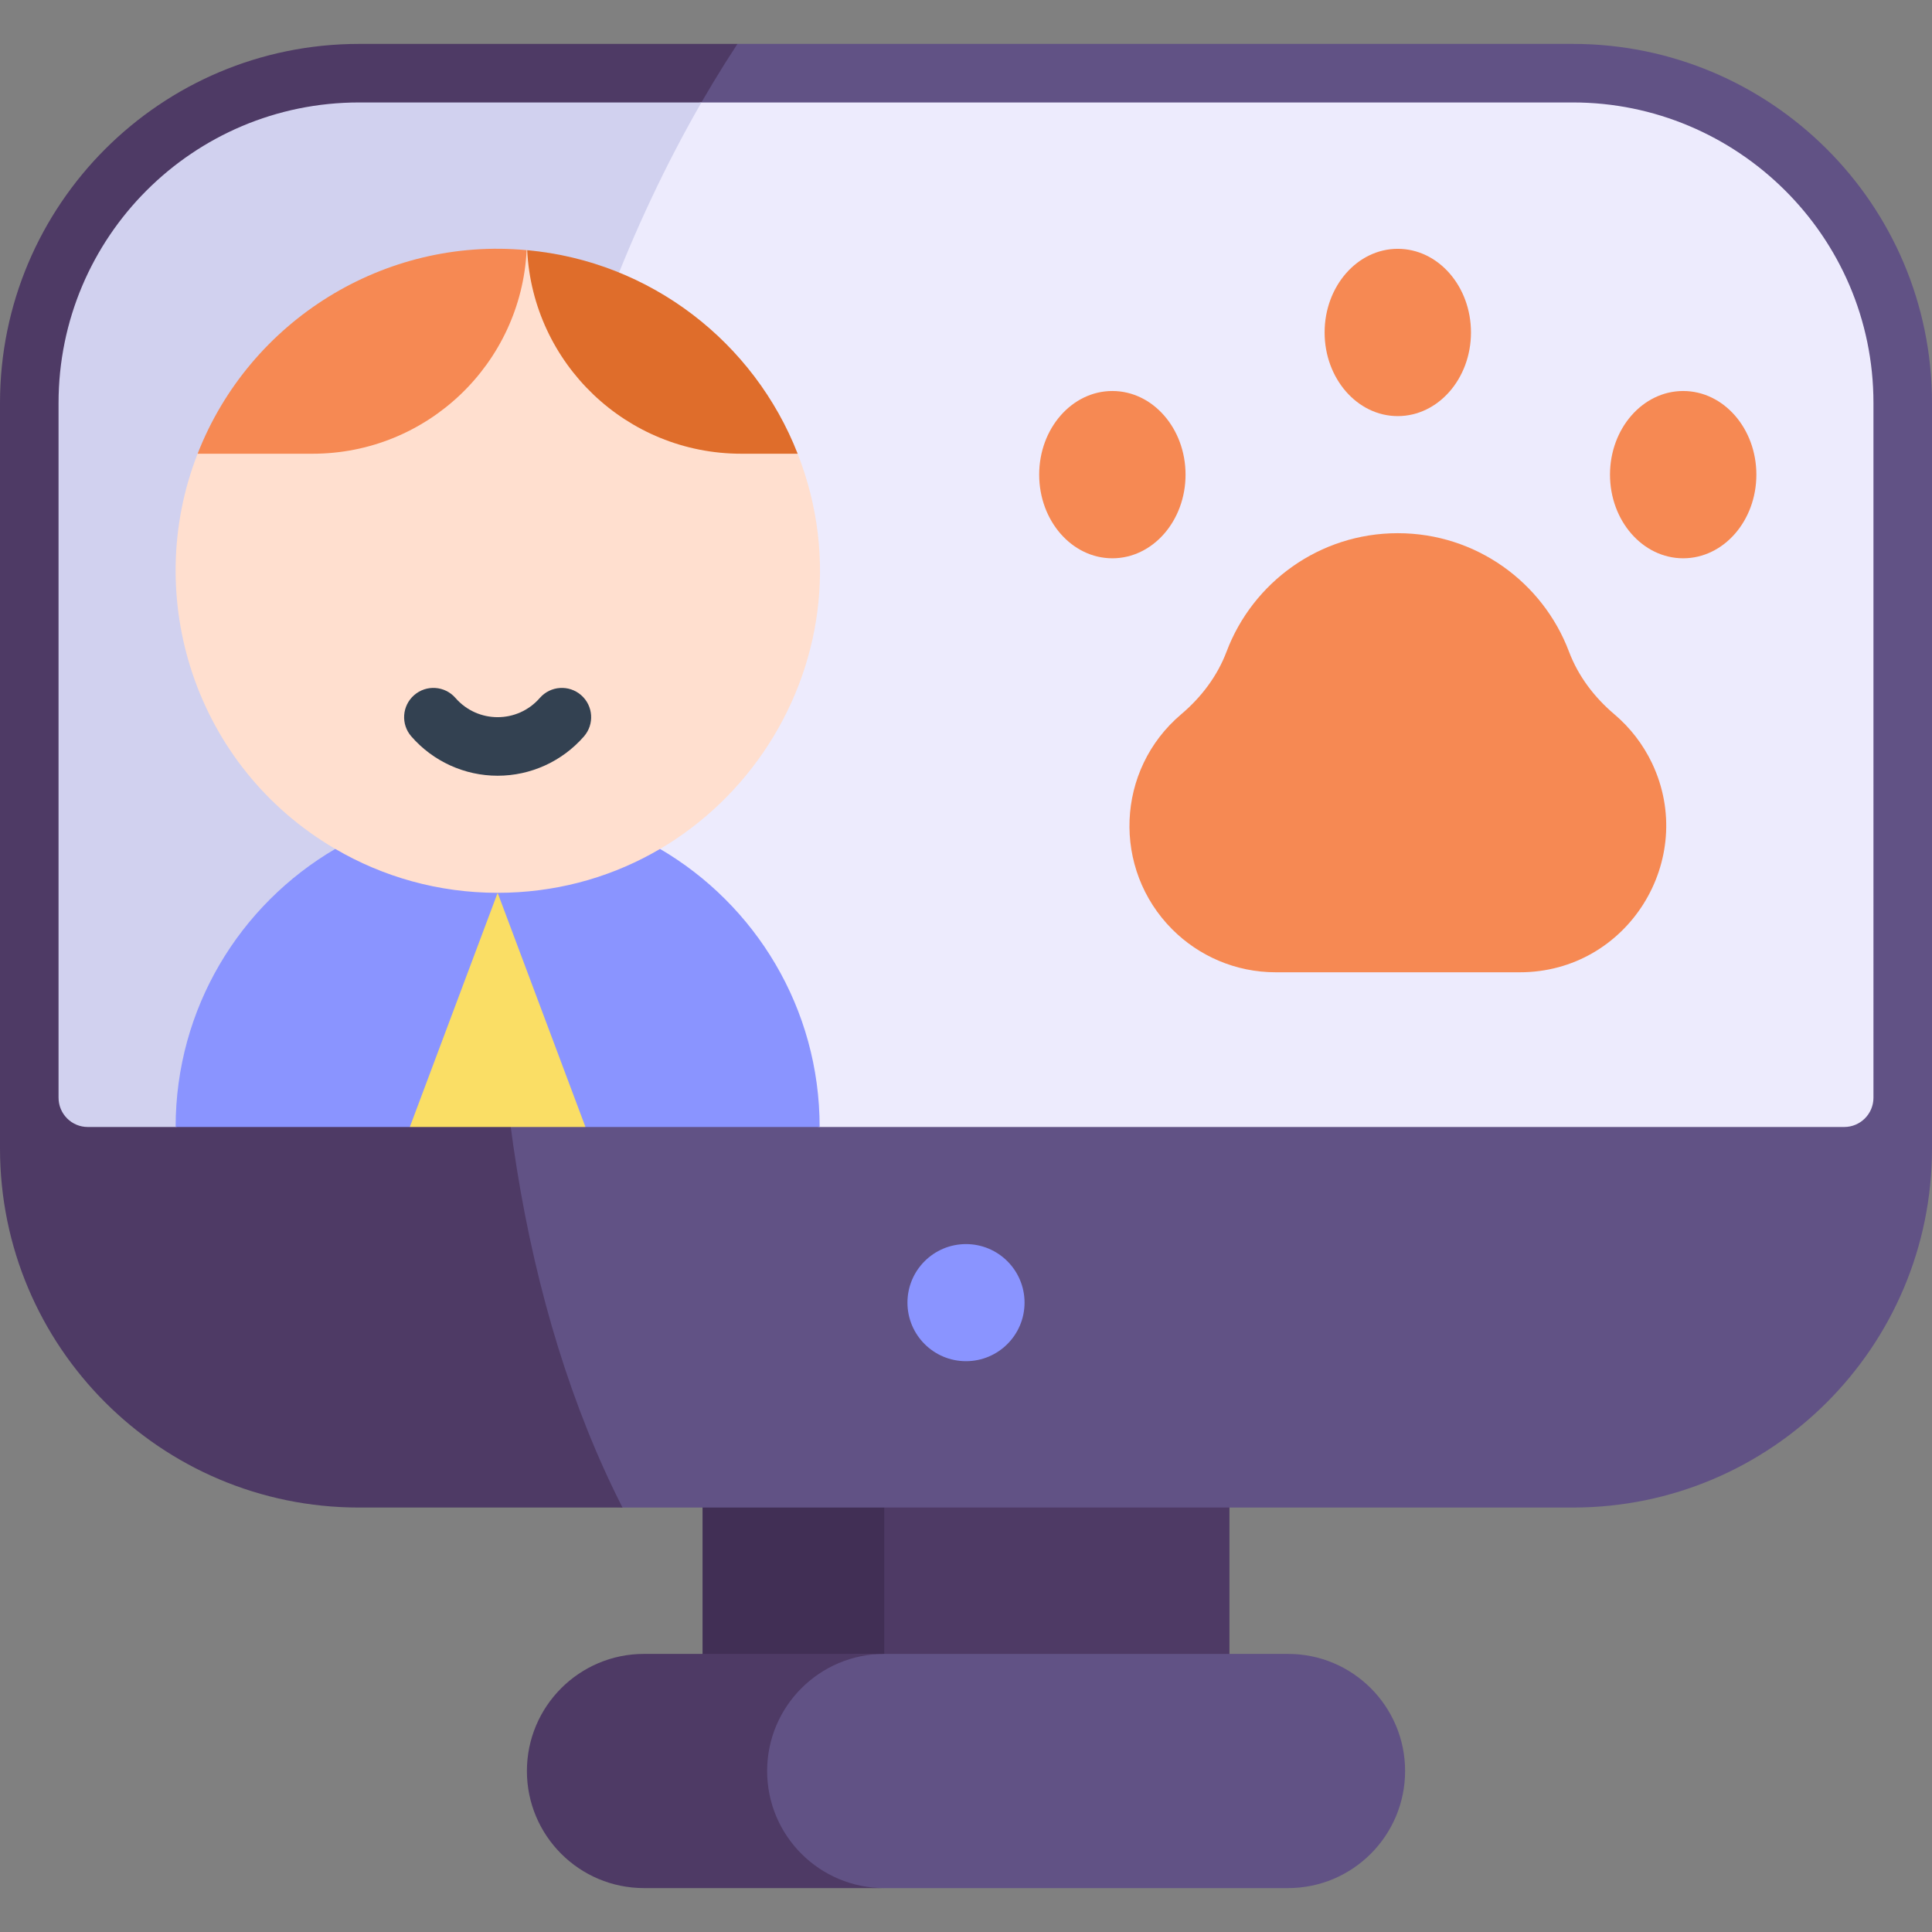 <svg id="Capa_1" enable-background="new 0 0 512 512" height="512" viewBox="0 0 512 512" width="512" xmlns="http://www.w3.org/2000/svg"><rect x="0" y="0" width="512" height="512" fill="#808080" stroke="none"/><g><g><g><path d="m217.212 379.173h108.606v79.472h-108.606z" fill="#4e3a65"/><g><path d="m186.182 379.173h48.149v79.472h-48.149z" fill="#412f55"/></g><path d="m416.84 11.636h-221.406c-171.432 34.242-136.393 378.763-30.465 387.879h251.871c52.555 0 95.16-42.605 95.16-95.16 0-11.567 0-188.031 0-197.56 0-52.864-42.931-95.159-95.16-95.159z" fill="#615285"/><path d="m195.434 11.636h-100.274c-52.555 0-95.16 42.605-95.16 95.16v197.56c0 52.555 42.605 95.16 95.16 95.16h69.81c-53.726-105.472-41.297-278.656 30.464-387.88z" fill="#4e3a65"/><g><path d="m496.485 106.796c0-44.426-36.316-79.644-79.644-79.644h-230.956c-98.685 10.952-119.85 190.701-68.578 258.698l99.905 12.816h271.515c4.284 0 7.758-3.473 7.758-7.758z" fill="#edebfd"/></g><g><path d="m185.885 27.152h-90.725c-43.986 0-79.644 35.658-79.644 79.644v184.113c0 4.284 3.473 7.758 7.758 7.758h23.273c36.734-6.445 87.408-12.091 85.284-46.407-1.616-76.639 16.531-159.97 54.054-225.108z" fill="#d1d1ef"/></g><g><g><path d="m174.907 224.97c-26.431-16.895-59.468-16.894-86.057 0-25.31 14.801-42.305 42.263-42.305 73.697h62.061l23.273-13.274 23.273 13.274h62.061c-.001-31.434-16.995-58.896-42.306-73.697z" fill="#8a94ff"/></g><g fill="#f68953"><ellipse cx="446.061" cy="125.786" rx="19.394" ry="22.166"/><path d="m437.827 202.297c12.056 25.475-6.438 55.368-35.075 55.368h-64.657c-10.705 0-20.408-4.344-27.42-11.357-15.989-16.013-15-42.319 2.358-57.023 5.306-4.489 9.568-10.106 12.019-16.601 6.92-18.339 24.617-31.382 45.366-31.382 20.759 0 38.457 13.043 45.377 31.382 2.451 6.496 6.713 12.112 12.019 16.601 4.19 3.548 7.624 7.985 10.013 13.012z"/><path d="m370.419 65.939c10.716 0 19.404 9.919 19.404 22.166 0 12.236-8.688 22.166-19.404 22.166-10.705 0-19.384-9.93-19.384-22.166 0-12.246 8.679-22.166 19.384-22.166z"/></g><path d="m372.364 469.333c0-17.139-13.891-31.03-31.03-31.03-13.484 0-62.188 0-107.003 0-55.217 0-59.423 13.902-59.423 31.03 0 17.139 11.274 31.03 59.423 31.03h107.003c17.129.001 31.03-13.901 31.03-31.03z" fill="#615285"/><g><path d="m203.3 469.333c0-17.128 13.901-31.03 31.03-31.03-26.14 0-55.737 0-63.664 0-17.129 0-31.03 13.902-31.03 31.03 0 17.139 13.891 31.03 31.03 31.03h63.664c-17.139.001-31.03-13.891-31.03-31.03z" fill="#4e3a65"/></g><ellipse cx="294.788" cy="125.786" fill="#f68953" rx="19.394" ry="22.166"/><circle cx="256" cy="345.212" fill="#8a94ff" r="15.515"/><path d="m211.389 120.242c21.909 55.976-19.735 116.364-79.51 116.364-15.691 0-30.399-4.241-43.029-11.636-37.104-21.698-51.406-66.596-36.481-104.727 21.013-33.069 49.473-52.188 87.195-53.951.052-.01.103 0 .145.01 32.037 8.257 55.93 26.237 71.68 53.94z" fill="#ffdfcf"/><path d="m211.389 120.242h-14.946c-30.41 0-55.244-23.904-56.734-53.941 32.768 2.979 60.178 24.473 71.68 53.941z" fill="#df6d2b"/><path d="m139.564 66.291c-1.479 30.048-26.314 53.951-56.734 53.951h-30.461c13.829-35.413 49.586-57.482 87.195-53.951z" fill="#f68953"/><g><path d="m131.879 205.576c-8.766 0-17.104-3.797-22.874-10.418-2.815-3.23-2.478-8.13.752-10.945 3.23-2.814 8.13-2.479 10.945.752 5.911 6.784 16.427 6.802 22.354 0 2.815-3.23 7.715-3.566 10.945-.752 3.23 2.815 3.566 7.715.752 10.945-5.771 6.62-14.108 10.418-22.874 10.418z" fill="#334151"/></g></g><g><path d="m131.879 236.606-23.273 62.061h46.546z" fill="#fade65"/></g></g></g></g></svg>